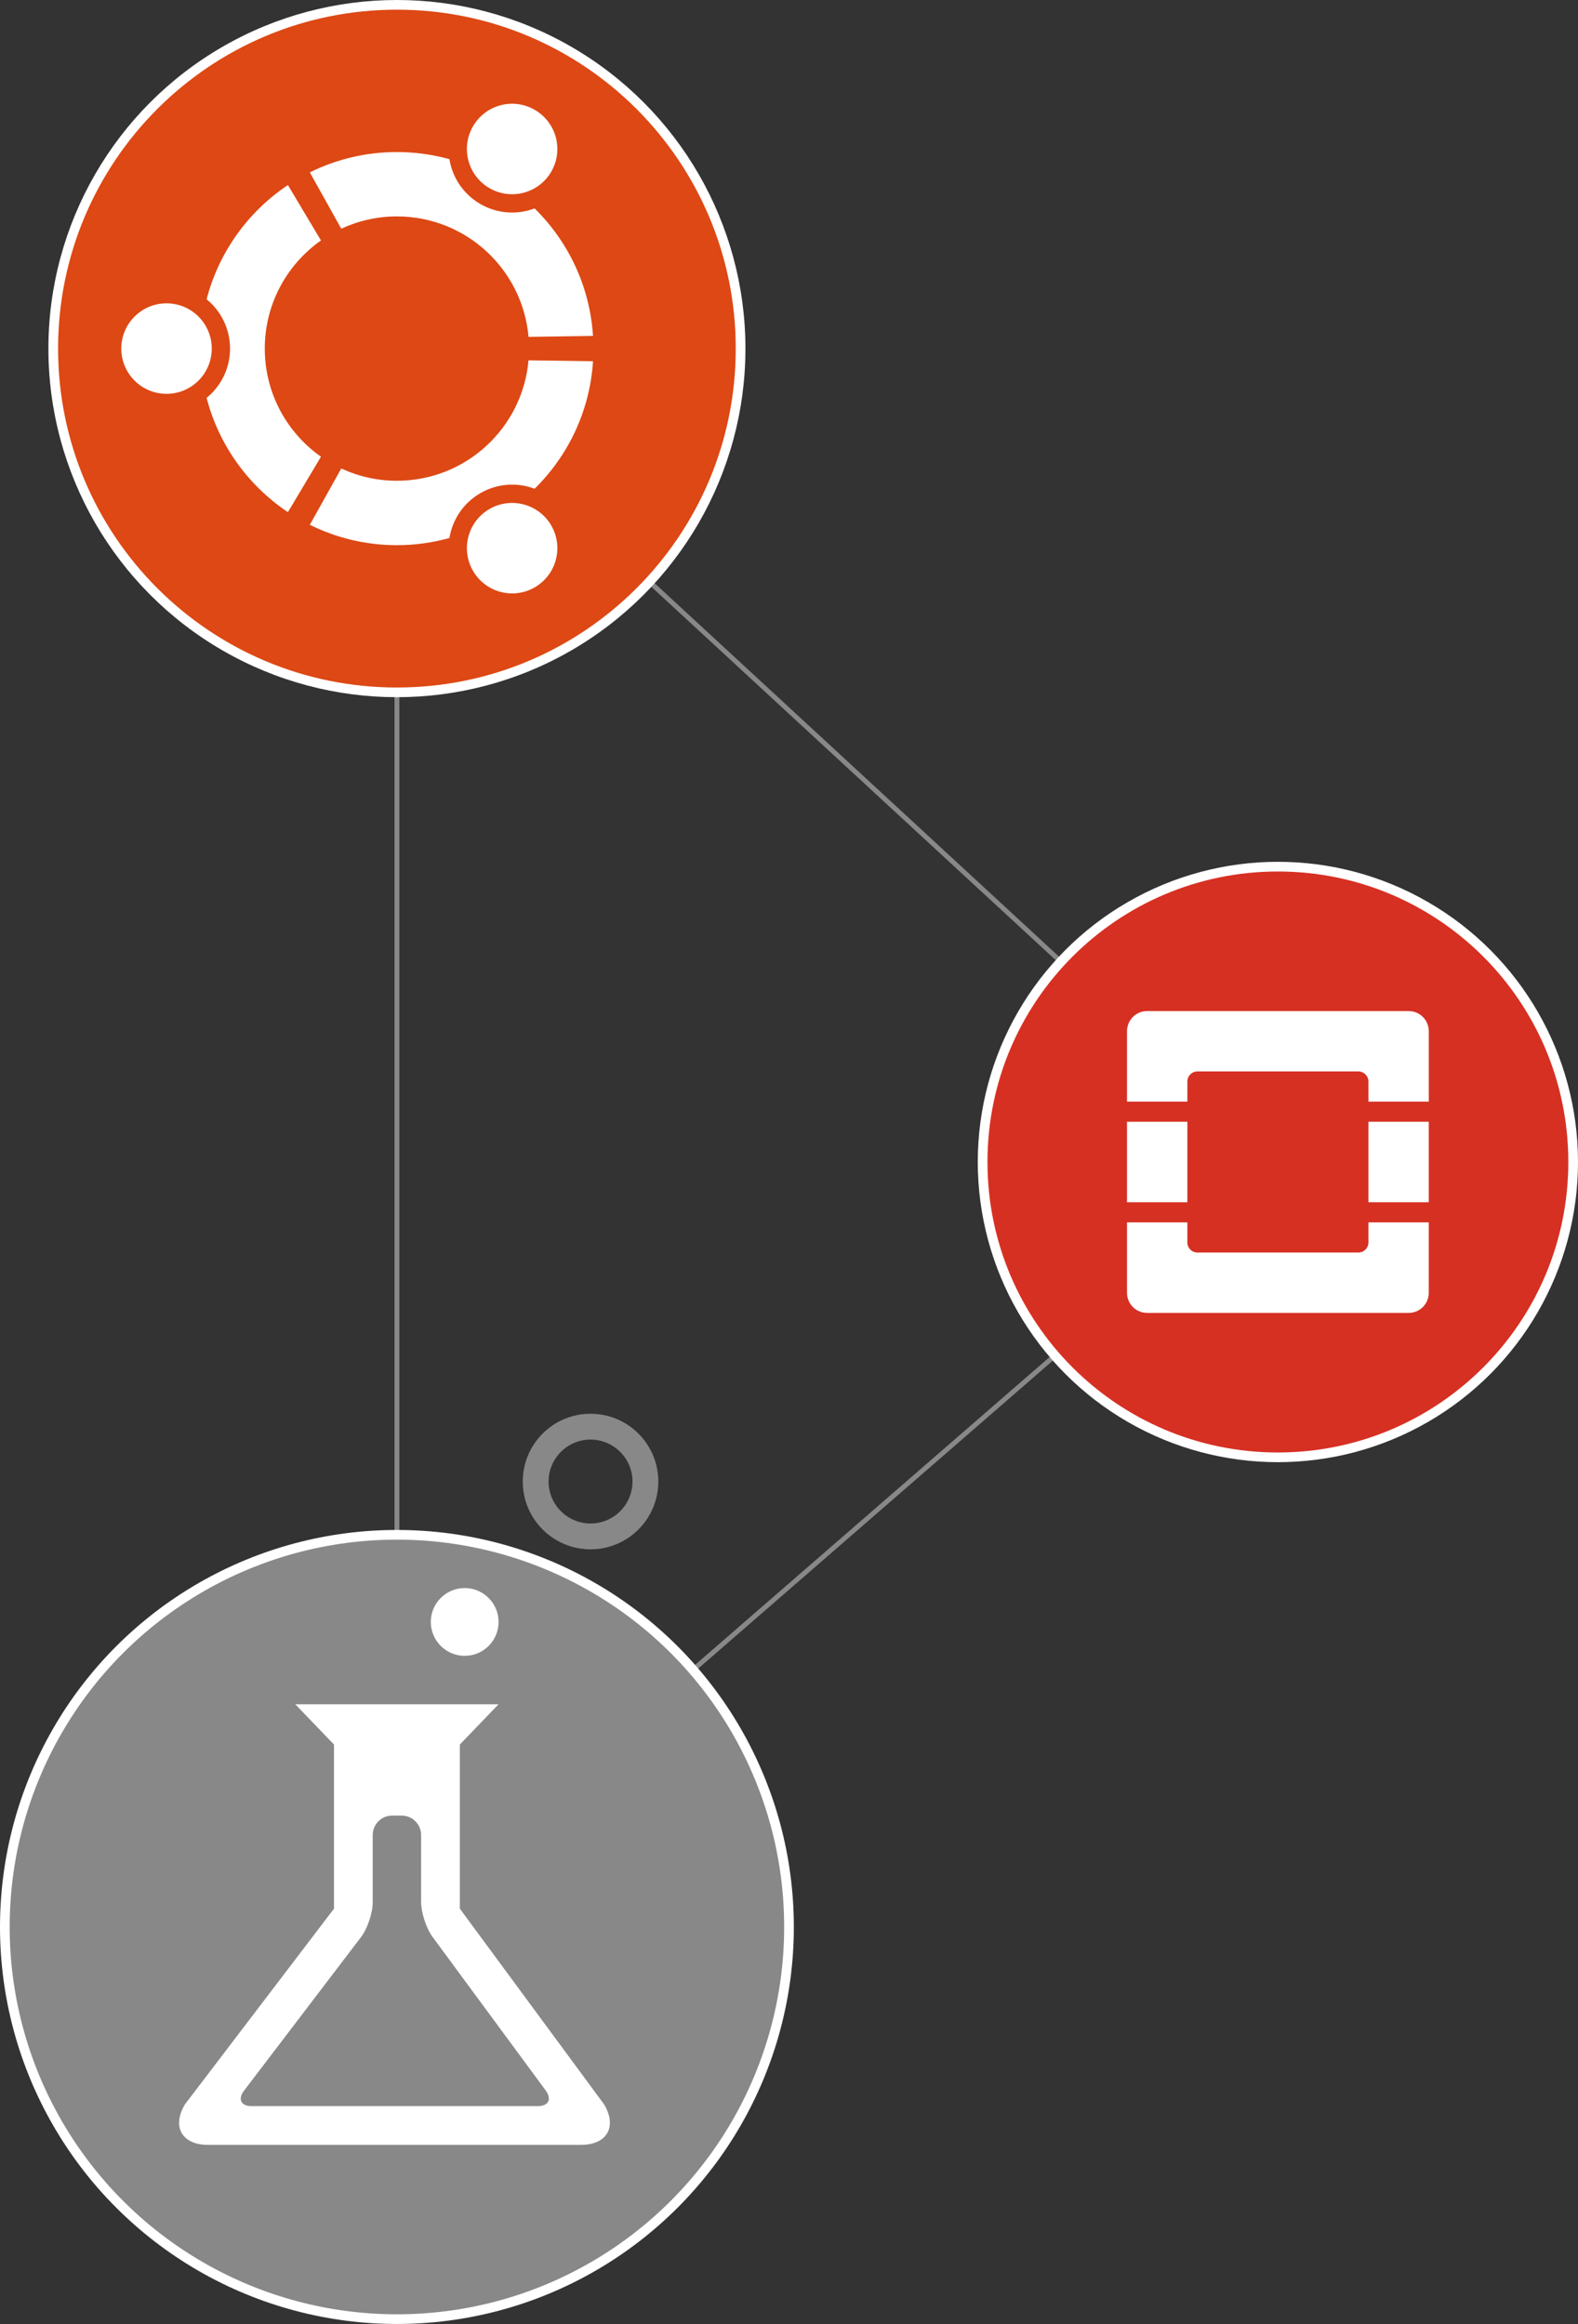 <?xml version="1.0" encoding="utf-8"?>
<!-- Generator: Adobe Illustrator 17.0.2, SVG Export Plug-In . SVG Version: 6.00 Build 0)  -->
<!DOCTYPE svg PUBLIC "-//W3C//DTD SVG 1.1//EN" "http://www.w3.org/Graphics/SVG/1.1/DTD/svg11.dtd">
<svg version="1.1" xmlns="http://www.w3.org/2000/svg" xmlns:xlink="http://www.w3.org/1999/xlink" x="0px" y="0px" width="326px"
	 height="480px" viewBox="0 0 326 480" enable-background="new 0 0 326 480" xml:space="preserve">
<rect x="0" y="0" width="326" height="480" fill="#333333" stroke="none"/>
<g id="BK">
</g>
<g id="Comp">
	<g>
		<defs>
			<rect id="SVGID_24_" x="106" y="765" width="984" height="347"/>
		</defs>
		<clipPath id="SVGID_1_">
			<use xlink:href="#SVGID_24_"  overflow="visible"/>
		</clipPath>
		<g clip-path="url(#SVGID_1_)">
			<defs>
				<rect id="SVGID_26_" x="-122" y="765" width="1440" height="900"/>
			</defs>
			<clipPath id="SVGID_2_">
				<use xlink:href="#SVGID_26_"  overflow="visible"/>
			</clipPath>
			<g clip-path="url(#SVGID_2_)">
			</g>
		</g>
	</g>
	<polygon fill="none" stroke="#888888" stroke-miterlimit="10" points="82,72 82,398 264,240 	"/>
	<circle fill="#FFFFFF" cx="82" cy="72" r="72"/>
	<circle fill="#FFFFFF" cx="264" cy="240" r="62"/>
	<path fill="#D63023" d="M324,240c0,33.134-26.863,60-60,60c-33.138,0-60-26.866-60-60c0-33.139,26.864-60,60-60
		C297.137,180,324,206.861,324,240z"/>
	
		<path id="rect1227_2_" fill="#FFFFFF" d="
		M236.987,208.831c-2.302,0-4.156,1.852-4.156,4.155v14.546h12.468v-4.155c0-1.15,0.925-2.078,2.078-2.078h33.247
		c1.149,0,2.078,0.928,2.078,2.078v4.155h12.467v-14.546c0-2.303-1.854-4.155-4.155-4.155H236.987z M232.831,231.688v16.624h12.468
		v-16.624H232.831z M282.701,231.688v16.624h12.467v-16.624H282.701z M232.831,252.468v14.547c0,2.3,1.854,4.154,4.156,4.154h54.026
		c2.301,0,4.155-1.854,4.155-4.154v-14.547h-12.467v4.154c0,1.152-0.928,2.078-2.078,2.078h-33.247
		c-1.153,0-2.078-0.926-2.078-2.078v-4.154H232.831z"/>
	<circle fill="#FFFFFF" cx="82" cy="398" r="82"/>
	<circle fill="#888888" cx="82" cy="398" r="80"/>
	<path fill="#FFFFFF" d="M124.793,434.634L94.999,394.22v-33.902l8-8.318h-42l8,8.318v33.902l-30.79,40.414
		c-2.762,4.602-0.629,8.366,4.736,8.366h77.108C125.419,443,127.549,439.236,124.793,434.634z"/>
	<g>
		<path fill="#888888" d="M51.986,435c-2.2,0-2.909-1.432-1.576-3.182l24.164-31.717c1.333-1.75,2.424-4.982,2.424-7.182V379
			c0-2.2,1.8-4,4-4h2c2.2,0,4,1.8,4,4v13.849c0,2.2,1.068,5.449,2.373,7.22l23.374,31.711c1.305,1.771,0.573,3.22-1.627,3.22H51.986
			z"/>
	</g>
	<g>
		<circle fill="#FFFFFF" cx="96" cy="335" r="7"/>
	</g>
	<path fill="#888888" d="M122,297.333c4.779,0,8.667,3.888,8.667,8.667s-3.888,8.667-8.667,8.667s-8.667-3.888-8.667-8.667
		S117.221,297.333,122,297.333 M122,292c-7.732,0-14,6.268-14,14s6.268,14,14,14s14-6.268,14-14S129.732,292,122,292L122,292z"/>
	<path fill="#DD4814" d="M152,72c0,38.656-31.339,70-70,70s-70-31.344-70-70C12,33.341,43.342,2,82,2C120.661,2,152,33.341,152,72z"
		/>
	<path fill="#FFFFFF" d="M34.402,62.65c-5.164,0-9.346,4.186-9.346,9.35c0,5.16,4.183,9.344,9.346,9.344
		c5.16,0,9.345-4.184,9.345-9.344C43.747,66.835,39.562,62.65,34.402,62.65z"/>
	<path fill="#FFFFFF" d="M101.129,105.128c-4.467,2.582-6.001,8.294-3.418,12.763c2.579,4.468,8.29,6.004,12.76,3.423
		c4.47-2.582,6.003-8.297,3.422-12.767C111.312,104.082,105.598,102.551,101.129,105.128z"/>
	<path fill="#FFFFFF" d="M54.702,72c0-9.234,4.587-17.394,11.608-22.336l-6.833-11.446c-8.178,5.467-14.261,13.821-16.79,23.598
		c2.951,2.411,4.839,6.076,4.839,10.184c0,4.102-1.888,7.768-4.839,10.18c2.527,9.781,8.611,18.134,16.79,23.602l6.833-11.45
		C59.29,89.394,54.702,81.239,54.702,72z"/>
	<path fill="#FFFFFF" d="M82,44.698c14.262,0,25.962,10.934,27.191,24.879l13.318-0.195c-0.656-10.297-5.153-19.538-12.064-26.332
		c-3.554,1.339-7.658,1.138-11.206-0.911c-3.555-2.051-5.783-5.509-6.392-9.266c-3.454-0.951-7.088-1.47-10.847-1.47
		c-6.459,0-12.57,1.514-17.993,4.2l6.494,11.636C73.996,45.613,77.892,44.698,82,44.698z"/>
	<path fill="#FFFFFF" d="M82,99.297c-4.108,0-8.004-0.914-11.497-2.538l-6.495,11.635c5.424,2.689,11.533,4.209,17.993,4.209
		c3.759,0,7.395-0.524,10.847-1.481c0.609-3.753,2.839-7.211,6.392-9.265c3.55-2.047,7.652-2.251,11.206-0.911
		c6.911-6.795,11.408-16.036,12.064-26.332l-13.324-0.194C107.962,88.366,96.262,99.297,82,99.297z"/>
	<path fill="#FFFFFF" d="M101.127,38.867c4.471,2.577,10.184,1.05,12.762-3.418c2.583-4.472,1.053-10.182-3.418-12.764
		c-4.471-2.583-10.182-1.052-12.765,3.419C95.127,30.574,96.661,36.287,101.127,38.867z"/>
</g>
<g id="Grid" display="none">
	<g id="Grid_1_" display="inline">
	</g>
</g>
<g id="Labels">
</g>
</svg>
